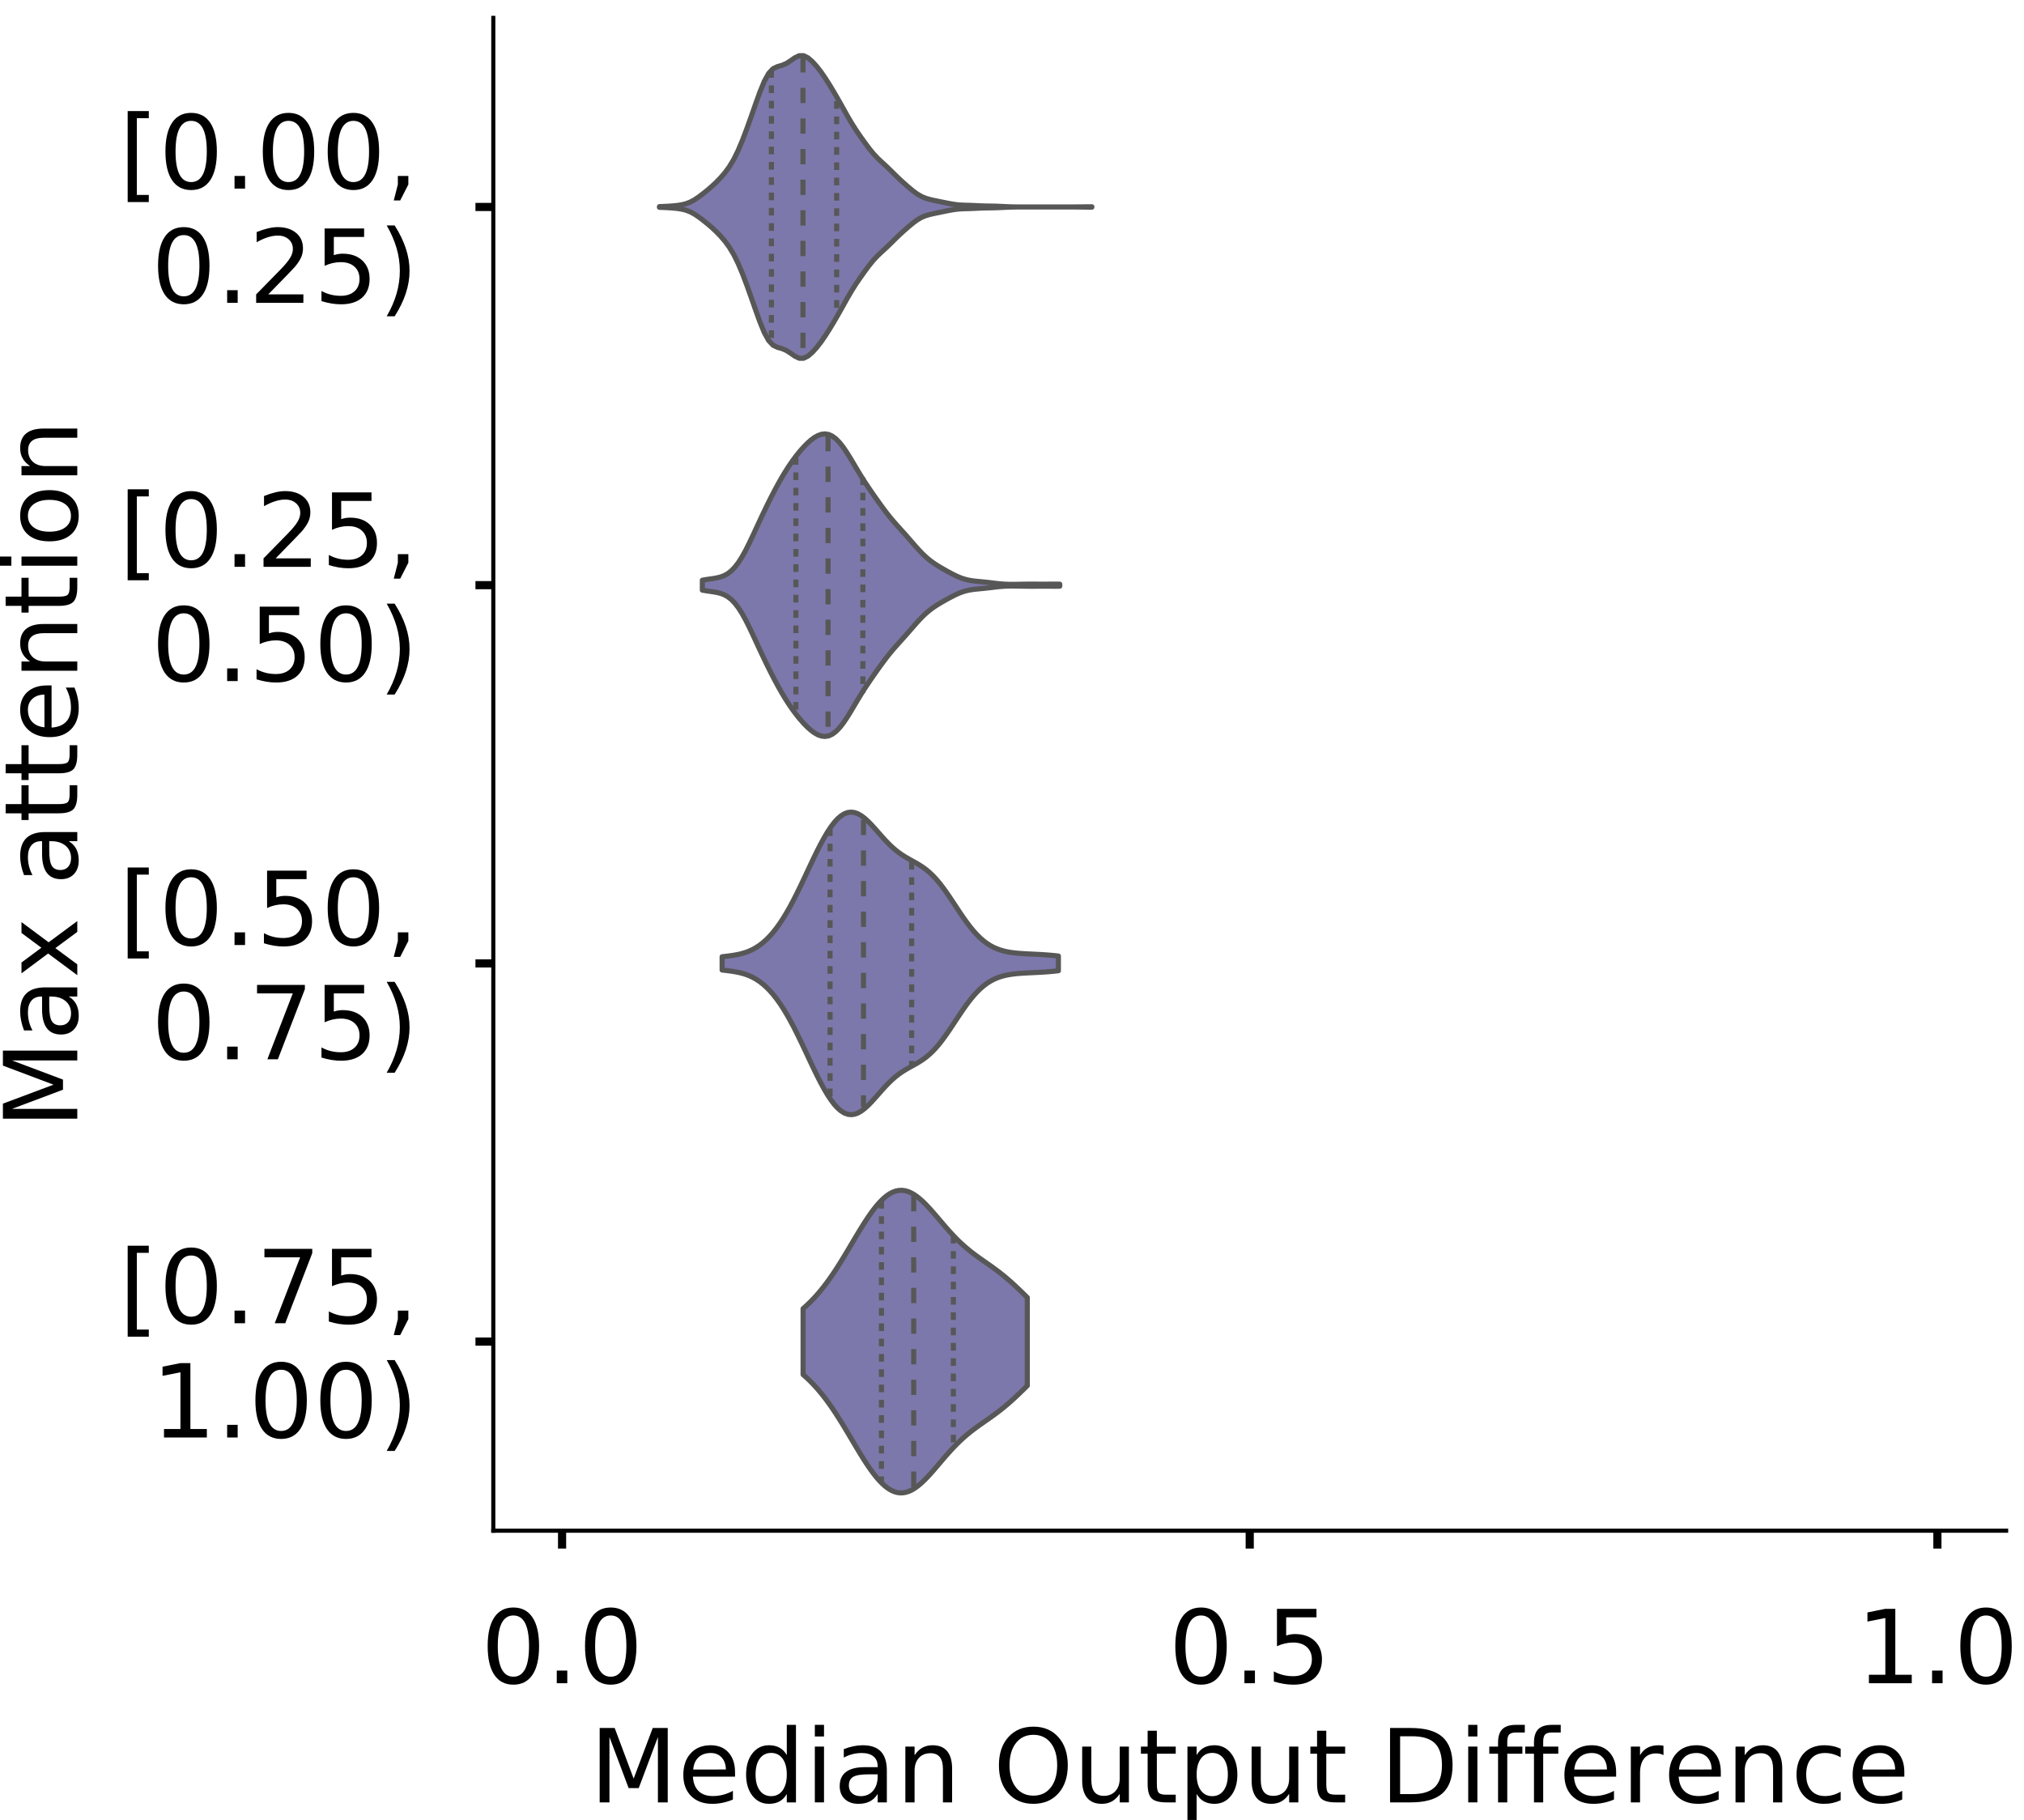 <?xml version="1.0" encoding="utf-8" standalone="no"?>
<!DOCTYPE svg PUBLIC "-//W3C//DTD SVG 1.1//EN"
  "http://www.w3.org/Graphics/SVG/1.1/DTD/svg11.dtd">
<!-- Created with matplotlib (https://matplotlib.org/) -->
<svg height="356.753pt" version="1.1" viewBox="0 0 396.753 356.753" width="396.753pt" xmlns="http://www.w3.org/2000/svg" xmlns:xlink="http://www.w3.org/1999/xlink">
 <defs>
  <style type="text/css">
*{stroke-linecap:butt;stroke-linejoin:round;}
  </style>
 </defs>
 <g id="figure_1">
  <g id="patch_1">
   <path d="M 0 356.753 
L 396.753 356.753 
L 396.753 0 
L 0 0 
z
" style="fill:#ffffff;"/>
  </g>
  <g id="axes_1">
   <g id="patch_2">
    <path d="M 96.7 300.053 
L 393.253 300.053 
L 393.253 3.5 
L 96.7 3.5 
z
" style="fill:#ffffff;"/>
   </g>
   <g id="PolyCollection_1">
    <defs>
     <path d="M 129.267 -316.111 
L 129.267 -316.257 
L 130.123 -316.289 
L 130.98 -316.331 
L 131.836 -316.389 
L 132.692 -316.473 
L 133.548 -316.6 
L 134.405 -316.803 
L 135.261 -317.122 
L 136.117 -317.578 
L 136.973 -318.153 
L 137.829 -318.8 
L 138.686 -319.489 
L 139.542 -320.222 
L 140.398 -321.022 
L 141.254 -321.907 
L 142.111 -322.902 
L 142.967 -324.069 
L 143.823 -325.49 
L 144.679 -327.22 
L 145.536 -329.249 
L 146.392 -331.505 
L 147.248 -333.896 
L 148.104 -336.338 
L 148.96 -338.711 
L 149.817 -340.805 
L 150.673 -342.364 
L 151.529 -343.275 
L 152.385 -343.692 
L 153.242 -343.937 
L 154.098 -344.288 
L 154.954 -344.831 
L 155.81 -345.433 
L 156.666 -345.838 
L 157.523 -345.839 
L 158.379 -345.417 
L 159.235 -344.681 
L 160.091 -343.739 
L 160.948 -342.634 
L 161.804 -341.388 
L 162.66 -340.036 
L 163.516 -338.613 
L 164.372 -337.133 
L 165.229 -335.606 
L 166.085 -334.074 
L 166.941 -332.608 
L 167.797 -331.258 
L 168.654 -330.006 
L 169.51 -328.807 
L 170.366 -327.656 
L 171.222 -326.603 
L 172.079 -325.695 
L 172.935 -324.895 
L 173.791 -324.11 
L 174.647 -323.282 
L 175.503 -322.432 
L 176.36 -321.609 
L 177.216 -320.827 
L 178.072 -320.075 
L 178.928 -319.361 
L 179.785 -318.73 
L 180.641 -318.231 
L 181.497 -317.878 
L 182.353 -317.635 
L 183.209 -317.445 
L 184.066 -317.269 
L 184.922 -317.093 
L 185.778 -316.919 
L 186.634 -316.76 
L 187.491 -316.634 
L 188.347 -316.559 
L 189.203 -316.524 
L 190.059 -316.503 
L 190.915 -316.47 
L 191.772 -316.427 
L 192.628 -316.39 
L 193.484 -316.37 
L 194.34 -316.36 
L 195.197 -316.342 
L 196.053 -316.307 
L 196.909 -316.264 
L 197.765 -316.226 
L 198.622 -316.202 
L 199.478 -316.19 
L 200.334 -316.186 
L 201.19 -316.185 
L 202.046 -316.184 
L 202.903 -316.184 
L 203.759 -316.184 
L 204.615 -316.184 
L 205.471 -316.184 
L 206.328 -316.184 
L 207.184 -316.184 
L 208.04 -316.184 
L 208.896 -316.185 
L 209.752 -316.186 
L 210.609 -316.19 
L 211.465 -316.197 
L 212.321 -316.207 
L 213.177 -316.217 
L 214.034 -316.221 
L 214.034 -316.148 
L 214.034 -316.148 
L 213.177 -316.151 
L 212.321 -316.161 
L 211.465 -316.171 
L 210.609 -316.178 
L 209.752 -316.182 
L 208.896 -316.184 
L 208.04 -316.184 
L 207.184 -316.184 
L 206.328 -316.184 
L 205.471 -316.184 
L 204.615 -316.184 
L 203.759 -316.184 
L 202.903 -316.184 
L 202.046 -316.184 
L 201.19 -316.184 
L 200.334 -316.183 
L 199.478 -316.178 
L 198.622 -316.167 
L 197.765 -316.142 
L 196.909 -316.105 
L 196.053 -316.061 
L 195.197 -316.027 
L 194.34 -316.009 
L 193.484 -315.998 
L 192.628 -315.979 
L 191.772 -315.942 
L 190.915 -315.898 
L 190.059 -315.865 
L 189.203 -315.844 
L 188.347 -315.81 
L 187.491 -315.734 
L 186.634 -315.609 
L 185.778 -315.449 
L 184.922 -315.275 
L 184.066 -315.099 
L 183.209 -314.923 
L 182.353 -314.734 
L 181.497 -314.491 
L 180.641 -314.138 
L 179.785 -313.639 
L 178.928 -313.007 
L 178.072 -312.294 
L 177.216 -311.541 
L 176.36 -310.759 
L 175.503 -309.936 
L 174.647 -309.087 
L 173.791 -308.259 
L 172.935 -307.473 
L 172.079 -306.673 
L 171.222 -305.765 
L 170.366 -304.713 
L 169.51 -303.561 
L 168.654 -302.362 
L 167.797 -301.111 
L 166.941 -299.76 
L 166.085 -298.295 
L 165.229 -296.762 
L 164.372 -295.235 
L 163.516 -293.755 
L 162.66 -292.332 
L 161.804 -290.981 
L 160.948 -289.735 
L 160.091 -288.629 
L 159.235 -287.687 
L 158.379 -286.952 
L 157.523 -286.529 
L 156.666 -286.53 
L 155.81 -286.935 
L 154.954 -287.537 
L 154.098 -288.08 
L 153.242 -288.431 
L 152.385 -288.677 
L 151.529 -289.093 
L 150.673 -290.004 
L 149.817 -291.563 
L 148.96 -293.657 
L 148.104 -296.03 
L 147.248 -298.472 
L 146.392 -300.863 
L 145.536 -303.119 
L 144.679 -305.148 
L 143.823 -306.879 
L 142.967 -308.299 
L 142.111 -309.466 
L 141.254 -310.462 
L 140.398 -311.347 
L 139.542 -312.147 
L 138.686 -312.879 
L 137.829 -313.568 
L 136.973 -314.216 
L 136.117 -314.79 
L 135.261 -315.246 
L 134.405 -315.565 
L 133.548 -315.769 
L 132.692 -315.896 
L 131.836 -315.979 
L 130.98 -316.037 
L 130.123 -316.08 
L 129.267 -316.111 
z
" id="md2bf3671e1" style="stroke:#575757;"/>
    </defs>
    <g clip-path="url(#p609fe5b613)">
     <use style="fill:#7c78ab;stroke:#575757;" x="0" xlink:href="#md2bf3671e1" y="356.753"/>
    </g>
   </g>
   <g id="PolyCollection_2">
    <defs>
     <path d="M 137.677 -241.07 
L 137.677 -243.022 
L 138.385 -243.142 
L 139.093 -243.248 
L 139.8 -243.35 
L 140.508 -243.473 
L 141.216 -243.646 
L 141.924 -243.907 
L 142.631 -244.292 
L 143.339 -244.836 
L 144.047 -245.563 
L 144.754 -246.485 
L 145.462 -247.598 
L 146.17 -248.877 
L 146.878 -250.286 
L 147.585 -251.777 
L 148.293 -253.305 
L 149.001 -254.833 
L 149.709 -256.334 
L 150.416 -257.797 
L 151.124 -259.215 
L 151.832 -260.583 
L 152.539 -261.895 
L 153.247 -263.144 
L 153.955 -264.322 
L 154.663 -265.423 
L 155.37 -266.448 
L 156.078 -267.399 
L 156.786 -268.276 
L 157.494 -269.08 
L 158.201 -269.806 
L 158.909 -270.443 
L 159.617 -270.974 
L 160.325 -271.376 
L 161.032 -271.627 
L 161.74 -271.701 
L 162.448 -271.582 
L 163.155 -271.258 
L 163.863 -270.729 
L 164.571 -270.004 
L 165.279 -269.105 
L 165.986 -268.064 
L 166.694 -266.925 
L 167.402 -265.736 
L 168.11 -264.543 
L 168.817 -263.382 
L 169.525 -262.268 
L 170.233 -261.201 
L 170.94 -260.168 
L 171.648 -259.156 
L 172.356 -258.159 
L 173.064 -257.184 
L 173.771 -256.244 
L 174.479 -255.352 
L 175.187 -254.51 
L 175.895 -253.708 
L 176.602 -252.924 
L 177.31 -252.138 
L 178.018 -251.337 
L 178.726 -250.522 
L 179.433 -249.709 
L 180.141 -248.922 
L 180.849 -248.186 
L 181.556 -247.519 
L 182.264 -246.927 
L 182.972 -246.405 
L 183.68 -245.938 
L 184.387 -245.508 
L 185.095 -245.1 
L 185.803 -244.705 
L 186.511 -244.325 
L 187.218 -243.966 
L 187.926 -243.645 
L 188.634 -243.372 
L 189.341 -243.158 
L 190.049 -243 
L 190.757 -242.888 
L 191.465 -242.808 
L 192.172 -242.741 
L 192.88 -242.672 
L 193.588 -242.596 
L 194.296 -242.512 
L 195.003 -242.426 
L 195.711 -242.346 
L 196.419 -242.281 
L 197.127 -242.237 
L 197.834 -242.213 
L 198.542 -242.208 
L 199.25 -242.215 
L 199.957 -242.229 
L 200.665 -242.242 
L 201.373 -242.251 
L 202.081 -242.254 
L 202.788 -242.252 
L 203.496 -242.247 
L 204.204 -242.244 
L 204.912 -242.244 
L 205.619 -242.248 
L 206.327 -242.251 
L 207.035 -242.252 
L 207.742 -242.247 
L 207.742 -241.844 
L 207.742 -241.844 
L 207.035 -241.839 
L 206.327 -241.84 
L 205.619 -241.844 
L 204.912 -241.847 
L 204.204 -241.847 
L 203.496 -241.844 
L 202.788 -241.84 
L 202.081 -241.838 
L 201.373 -241.84 
L 200.665 -241.849 
L 199.957 -241.863 
L 199.25 -241.876 
L 198.542 -241.884 
L 197.834 -241.879 
L 197.127 -241.855 
L 196.419 -241.81 
L 195.711 -241.746 
L 195.003 -241.666 
L 194.296 -241.58 
L 193.588 -241.495 
L 192.88 -241.419 
L 192.172 -241.351 
L 191.465 -241.284 
L 190.757 -241.203 
L 190.049 -241.092 
L 189.341 -240.934 
L 188.634 -240.719 
L 187.926 -240.447 
L 187.218 -240.125 
L 186.511 -239.767 
L 185.803 -239.386 
L 185.095 -238.992 
L 184.387 -238.584 
L 183.68 -238.154 
L 182.972 -237.687 
L 182.264 -237.164 
L 181.556 -236.572 
L 180.849 -235.905 
L 180.141 -235.169 
L 179.433 -234.382 
L 178.726 -233.569 
L 178.018 -232.755 
L 177.31 -231.954 
L 176.602 -231.168 
L 175.895 -230.384 
L 175.187 -229.581 
L 174.479 -228.739 
L 173.771 -227.847 
L 173.064 -226.908 
L 172.356 -225.933 
L 171.648 -224.936 
L 170.94 -223.924 
L 170.233 -222.891 
L 169.525 -221.824 
L 168.817 -220.71 
L 168.11 -219.548 
L 167.402 -218.356 
L 166.694 -217.167 
L 165.986 -216.028 
L 165.279 -214.987 
L 164.571 -214.088 
L 163.863 -213.363 
L 163.155 -212.834 
L 162.448 -212.51 
L 161.74 -212.391 
L 161.032 -212.465 
L 160.325 -212.715 
L 159.617 -213.118 
L 158.909 -213.649 
L 158.201 -214.285 
L 157.494 -215.011 
L 156.786 -215.815 
L 156.078 -216.693 
L 155.37 -217.643 
L 154.663 -218.669 
L 153.955 -219.77 
L 153.247 -220.947 
L 152.539 -222.196 
L 151.832 -223.509 
L 151.124 -224.877 
L 150.416 -226.295 
L 149.709 -227.757 
L 149.001 -229.259 
L 148.293 -230.786 
L 147.585 -232.314 
L 146.878 -233.806 
L 146.17 -235.214 
L 145.462 -236.494 
L 144.754 -237.606 
L 144.047 -238.528 
L 143.339 -239.256 
L 142.631 -239.799 
L 141.924 -240.185 
L 141.216 -240.446 
L 140.508 -240.619 
L 139.8 -240.741 
L 139.093 -240.844 
L 138.385 -240.949 
L 137.677 -241.07 
z
" id="ma9a1169c62" style="stroke:#575757;"/>
    </defs>
    <g clip-path="url(#p609fe5b613)">
     <use style="fill:#7c78ab;stroke:#575757;" x="0" xlink:href="#ma9a1169c62" y="356.753"/>
    </g>
   </g>
   <g id="PolyCollection_3">
    <defs>
     <path d="M 141.554 -166.604 
L 141.554 -169.211 
L 142.22 -169.288 
L 142.886 -169.37 
L 143.552 -169.462 
L 144.218 -169.572 
L 144.883 -169.705 
L 145.549 -169.871 
L 146.215 -170.078 
L 146.881 -170.332 
L 147.547 -170.641 
L 148.213 -171.013 
L 148.878 -171.452 
L 149.544 -171.965 
L 150.21 -172.556 
L 150.876 -173.228 
L 151.542 -173.984 
L 152.208 -174.826 
L 152.873 -175.754 
L 153.539 -176.769 
L 154.205 -177.866 
L 154.871 -179.042 
L 155.537 -180.291 
L 156.202 -181.602 
L 156.868 -182.964 
L 157.534 -184.362 
L 158.2 -185.781 
L 158.866 -187.202 
L 159.532 -188.605 
L 160.197 -189.969 
L 160.863 -191.275 
L 161.529 -192.502 
L 162.195 -193.631 
L 162.861 -194.643 
L 163.527 -195.523 
L 164.192 -196.257 
L 164.858 -196.833 
L 165.524 -197.245 
L 166.19 -197.488 
L 166.856 -197.563 
L 167.522 -197.473 
L 168.187 -197.23 
L 168.853 -196.845 
L 169.519 -196.339 
L 170.185 -195.732 
L 170.851 -195.05 
L 171.517 -194.318 
L 172.182 -193.562 
L 172.848 -192.806 
L 173.514 -192.072 
L 174.18 -191.378 
L 174.846 -190.737 
L 175.512 -190.154 
L 176.177 -189.632 
L 176.843 -189.167 
L 177.509 -188.748 
L 178.175 -188.363 
L 178.841 -187.995 
L 179.507 -187.625 
L 180.172 -187.234 
L 180.838 -186.804 
L 181.504 -186.318 
L 182.17 -185.765 
L 182.836 -185.136 
L 183.502 -184.426 
L 184.167 -183.638 
L 184.833 -182.777 
L 185.499 -181.855 
L 186.165 -180.886 
L 186.831 -179.887 
L 187.497 -178.876 
L 188.162 -177.873 
L 188.828 -176.896 
L 189.494 -175.962 
L 190.16 -175.084 
L 190.826 -174.273 
L 191.492 -173.538 
L 192.157 -172.881 
L 192.823 -172.305 
L 193.489 -171.808 
L 194.155 -171.386 
L 194.821 -171.033 
L 195.487 -170.743 
L 196.152 -170.508 
L 196.818 -170.321 
L 197.484 -170.173 
L 198.15 -170.058 
L 198.816 -169.97 
L 199.481 -169.901 
L 200.147 -169.848 
L 200.813 -169.806 
L 201.479 -169.77 
L 202.145 -169.737 
L 202.811 -169.706 
L 203.476 -169.673 
L 204.142 -169.637 
L 204.808 -169.595 
L 205.474 -169.546 
L 206.14 -169.49 
L 206.806 -169.424 
L 207.471 -169.35 
L 207.471 -166.465 
L 207.471 -166.465 
L 206.806 -166.391 
L 206.14 -166.325 
L 205.474 -166.269 
L 204.808 -166.22 
L 204.142 -166.178 
L 203.476 -166.142 
L 202.811 -166.109 
L 202.145 -166.078 
L 201.479 -166.045 
L 200.813 -166.009 
L 200.147 -165.967 
L 199.481 -165.914 
L 198.816 -165.845 
L 198.15 -165.757 
L 197.484 -165.642 
L 196.818 -165.494 
L 196.152 -165.307 
L 195.487 -165.072 
L 194.821 -164.782 
L 194.155 -164.429 
L 193.489 -164.007 
L 192.823 -163.51 
L 192.157 -162.934 
L 191.492 -162.277 
L 190.826 -161.542 
L 190.16 -160.731 
L 189.494 -159.853 
L 188.828 -158.919 
L 188.162 -157.942 
L 187.497 -156.939 
L 186.831 -155.928 
L 186.165 -154.929 
L 185.499 -153.96 
L 184.833 -153.038 
L 184.167 -152.177 
L 183.502 -151.389 
L 182.836 -150.679 
L 182.17 -150.05 
L 181.504 -149.497 
L 180.838 -149.011 
L 180.172 -148.581 
L 179.507 -148.19 
L 178.841 -147.82 
L 178.175 -147.452 
L 177.509 -147.067 
L 176.843 -146.648 
L 176.177 -146.183 
L 175.512 -145.661 
L 174.846 -145.078 
L 174.18 -144.437 
L 173.514 -143.743 
L 172.848 -143.009 
L 172.182 -142.253 
L 171.517 -141.497 
L 170.851 -140.765 
L 170.185 -140.083 
L 169.519 -139.476 
L 168.853 -138.97 
L 168.187 -138.585 
L 167.522 -138.342 
L 166.856 -138.252 
L 166.19 -138.327 
L 165.524 -138.57 
L 164.858 -138.982 
L 164.192 -139.558 
L 163.527 -140.292 
L 162.861 -141.172 
L 162.195 -142.184 
L 161.529 -143.313 
L 160.863 -144.54 
L 160.197 -145.846 
L 159.532 -147.21 
L 158.866 -148.613 
L 158.2 -150.034 
L 157.534 -151.453 
L 156.868 -152.851 
L 156.202 -154.213 
L 155.537 -155.524 
L 154.871 -156.773 
L 154.205 -157.949 
L 153.539 -159.046 
L 152.873 -160.061 
L 152.208 -160.989 
L 151.542 -161.831 
L 150.876 -162.587 
L 150.21 -163.259 
L 149.544 -163.85 
L 148.878 -164.363 
L 148.213 -164.802 
L 147.547 -165.174 
L 146.881 -165.483 
L 146.215 -165.737 
L 145.549 -165.944 
L 144.883 -166.11 
L 144.218 -166.243 
L 143.552 -166.353 
L 142.886 -166.445 
L 142.22 -166.527 
L 141.554 -166.604 
z
" id="m383d29f9a0" style="stroke:#575757;"/>
    </defs>
    <g clip-path="url(#p609fe5b613)">
     <use style="fill:#7c78ab;stroke:#575757;" x="0" xlink:href="#m383d29f9a0" y="356.753"/>
    </g>
   </g>
   <g id="PolyCollection_4">
    <defs>
     <path d="M 157.425 -87.308 
L 157.425 -100.23 
L 157.869 -100.623 
L 158.313 -101.032 
L 158.757 -101.461 
L 159.201 -101.908 
L 159.645 -102.376 
L 160.089 -102.865 
L 160.532 -103.375 
L 160.976 -103.907 
L 161.42 -104.462 
L 161.864 -105.039 
L 162.308 -105.638 
L 162.752 -106.259 
L 163.196 -106.901 
L 163.64 -107.563 
L 164.084 -108.243 
L 164.528 -108.941 
L 164.972 -109.653 
L 165.416 -110.379 
L 165.86 -111.114 
L 166.304 -111.857 
L 166.748 -112.605 
L 167.192 -113.354 
L 167.636 -114.102 
L 168.08 -114.844 
L 168.524 -115.577 
L 168.968 -116.297 
L 169.411 -117.001 
L 169.855 -117.685 
L 170.299 -118.346 
L 170.743 -118.979 
L 171.187 -119.582 
L 171.631 -120.15 
L 172.075 -120.681 
L 172.519 -121.172 
L 172.963 -121.621 
L 173.407 -122.023 
L 173.851 -122.378 
L 174.295 -122.684 
L 174.739 -122.938 
L 175.183 -123.14 
L 175.627 -123.288 
L 176.071 -123.383 
L 176.515 -123.424 
L 176.959 -123.413 
L 177.403 -123.348 
L 177.846 -123.232 
L 178.29 -123.067 
L 178.734 -122.854 
L 179.178 -122.597 
L 179.622 -122.296 
L 180.066 -121.957 
L 180.51 -121.582 
L 180.954 -121.174 
L 181.398 -120.738 
L 181.842 -120.278 
L 182.286 -119.798 
L 182.73 -119.301 
L 183.174 -118.793 
L 183.618 -118.276 
L 184.062 -117.755 
L 184.506 -117.233 
L 184.95 -116.714 
L 185.394 -116.201 
L 185.838 -115.696 
L 186.281 -115.202 
L 186.725 -114.721 
L 187.169 -114.255 
L 187.613 -113.804 
L 188.057 -113.369 
L 188.501 -112.951 
L 188.945 -112.549 
L 189.389 -112.163 
L 189.833 -111.792 
L 190.277 -111.435 
L 190.721 -111.09 
L 191.165 -110.756 
L 191.609 -110.431 
L 192.053 -110.112 
L 192.497 -109.799 
L 192.941 -109.488 
L 193.385 -109.178 
L 193.829 -108.867 
L 194.273 -108.552 
L 194.717 -108.233 
L 195.16 -107.907 
L 195.604 -107.574 
L 196.048 -107.232 
L 196.492 -106.881 
L 196.936 -106.519 
L 197.38 -106.147 
L 197.824 -105.765 
L 198.268 -105.372 
L 198.712 -104.97 
L 199.156 -104.558 
L 199.6 -104.139 
L 200.044 -103.713 
L 200.488 -103.281 
L 200.932 -102.846 
L 201.376 -102.408 
L 201.376 -85.131 
L 201.376 -85.131 
L 200.932 -84.693 
L 200.488 -84.257 
L 200.044 -83.825 
L 199.6 -83.399 
L 199.156 -82.98 
L 198.712 -82.569 
L 198.268 -82.166 
L 197.824 -81.774 
L 197.38 -81.391 
L 196.936 -81.019 
L 196.492 -80.658 
L 196.048 -80.306 
L 195.604 -79.964 
L 195.16 -79.631 
L 194.717 -79.305 
L 194.273 -78.986 
L 193.829 -78.672 
L 193.385 -78.36 
L 192.941 -78.05 
L 192.497 -77.74 
L 192.053 -77.426 
L 191.609 -77.108 
L 191.165 -76.782 
L 190.721 -76.448 
L 190.277 -76.104 
L 189.833 -75.746 
L 189.389 -75.375 
L 188.945 -74.989 
L 188.501 -74.587 
L 188.057 -74.169 
L 187.613 -73.734 
L 187.169 -73.283 
L 186.725 -72.817 
L 186.281 -72.336 
L 185.838 -71.842 
L 185.394 -71.338 
L 184.95 -70.824 
L 184.506 -70.305 
L 184.062 -69.784 
L 183.618 -69.262 
L 183.174 -68.746 
L 182.73 -68.237 
L 182.286 -67.74 
L 181.842 -67.26 
L 181.398 -66.8 
L 180.954 -66.364 
L 180.51 -65.957 
L 180.066 -65.581 
L 179.622 -65.242 
L 179.178 -64.942 
L 178.734 -64.684 
L 178.29 -64.471 
L 177.846 -64.306 
L 177.403 -64.19 
L 176.959 -64.126 
L 176.515 -64.114 
L 176.071 -64.155 
L 175.627 -64.25 
L 175.183 -64.399 
L 174.739 -64.601 
L 174.295 -64.855 
L 173.851 -65.16 
L 173.407 -65.515 
L 172.963 -65.918 
L 172.519 -66.366 
L 172.075 -66.857 
L 171.631 -67.388 
L 171.187 -67.957 
L 170.743 -68.559 
L 170.299 -69.193 
L 169.855 -69.853 
L 169.411 -70.537 
L 168.968 -71.241 
L 168.524 -71.962 
L 168.08 -72.695 
L 167.636 -73.437 
L 167.192 -74.184 
L 166.748 -74.933 
L 166.304 -75.681 
L 165.86 -76.424 
L 165.416 -77.16 
L 164.972 -77.885 
L 164.528 -78.597 
L 164.084 -79.295 
L 163.64 -79.975 
L 163.196 -80.637 
L 162.752 -81.279 
L 162.308 -81.9 
L 161.864 -82.499 
L 161.42 -83.076 
L 160.976 -83.631 
L 160.532 -84.163 
L 160.089 -84.674 
L 159.645 -85.162 
L 159.201 -85.63 
L 158.757 -86.078 
L 158.313 -86.506 
L 157.869 -86.916 
L 157.425 -87.308 
z
" id="m947b4d8e1b" style="stroke:#575757;"/>
    </defs>
    <g clip-path="url(#p609fe5b613)">
     <use style="fill:#7c78ab;stroke:#575757;" x="0" xlink:href="#m947b4d8e1b" y="356.753"/>
    </g>
   </g>
   <g id="patch_3">
    <path clip-path="url(#p609fe5b613)" d="M 110.18 40.569 
L 110.18 40.569 
L 110.18 40.569 
L 110.18 40.569 
z
" style="fill:#7c78ab;stroke:#575757;stroke-linejoin:miter;stroke-width:0.5;"/>
   </g>
   <g id="matplotlib.axis_1">
    <g id="xtick_1">
     <g id="line2d_1">
      <defs>
       <path d="M 0 0 
L 0 3.5 
" id="m4afb1c2bb1" style="stroke:#000000;stroke-width:1.6;"/>
      </defs>
      <g>
       <use style="stroke:#000000;stroke-width:1.6;" x="110.18" xlink:href="#m4afb1c2bb1" y="300.053"/>
      </g>
     </g>
     <g id="text_1">
      <!-- 0.0 -->
      <defs>
       <path d="M 31.781 66.406 
Q 24.172 66.406 20.328 58.906 
Q 16.5 51.422 16.5 36.375 
Q 16.5 21.391 20.328 13.891 
Q 24.172 6.391 31.781 6.391 
Q 39.453 6.391 43.281 13.891 
Q 47.125 21.391 47.125 36.375 
Q 47.125 51.422 43.281 58.906 
Q 39.453 66.406 31.781 66.406 
z
M 31.781 74.219 
Q 44.047 74.219 50.516 64.516 
Q 56.984 54.828 56.984 36.375 
Q 56.984 17.969 50.516 8.266 
Q 44.047 -1.422 31.781 -1.422 
Q 19.531 -1.422 13.062 8.266 
Q 6.594 17.969 6.594 36.375 
Q 6.594 54.828 13.062 64.516 
Q 19.531 74.219 31.781 74.219 
z
" id="DejaVuSans-48"/>
       <path d="M 10.688 12.406 
L 21 12.406 
L 21 0 
L 10.688 0 
z
" id="DejaVuSans-46"/>
      </defs>
      <g transform="translate(94.277 329.95)scale(0.2 -0.2)">
       <use xlink:href="#DejaVuSans-48"/>
       <use x="63.623" xlink:href="#DejaVuSans-46"/>
       <use x="95.41" xlink:href="#DejaVuSans-48"/>
      </g>
     </g>
    </g>
    <g id="xtick_2">
     <g id="line2d_2">
      <g>
       <use style="stroke:#000000;stroke-width:1.6;" x="244.977" xlink:href="#m4afb1c2bb1" y="300.053"/>
      </g>
     </g>
     <g id="text_2">
      <!-- 0.5 -->
      <defs>
       <path d="M 10.797 72.906 
L 49.516 72.906 
L 49.516 64.594 
L 19.828 64.594 
L 19.828 46.734 
Q 21.969 47.469 24.109 47.828 
Q 26.266 48.188 28.422 48.188 
Q 40.625 48.188 47.75 41.5 
Q 54.891 34.812 54.891 23.391 
Q 54.891 11.625 47.562 5.094 
Q 40.234 -1.422 26.906 -1.422 
Q 22.312 -1.422 17.547 -0.641 
Q 12.797 0.141 7.719 1.703 
L 7.719 11.625 
Q 12.109 9.234 16.797 8.062 
Q 21.484 6.891 26.703 6.891 
Q 35.156 6.891 40.078 11.328 
Q 45.016 15.766 45.016 23.391 
Q 45.016 31 40.078 35.438 
Q 35.156 39.891 26.703 39.891 
Q 22.75 39.891 18.812 39.016 
Q 14.891 38.141 10.797 36.281 
z
" id="DejaVuSans-53"/>
      </defs>
      <g transform="translate(229.074 329.95)scale(0.2 -0.2)">
       <use xlink:href="#DejaVuSans-48"/>
       <use x="63.623" xlink:href="#DejaVuSans-46"/>
       <use x="95.41" xlink:href="#DejaVuSans-53"/>
      </g>
     </g>
    </g>
    <g id="xtick_3">
     <g id="line2d_3">
      <g>
       <use style="stroke:#000000;stroke-width:1.6;" x="379.774" xlink:href="#m4afb1c2bb1" y="300.053"/>
      </g>
     </g>
     <g id="text_3">
      <!-- 1.0 -->
      <defs>
       <path d="M 12.406 8.297 
L 28.516 8.297 
L 28.516 63.922 
L 10.984 60.406 
L 10.984 69.391 
L 28.422 72.906 
L 38.281 72.906 
L 38.281 8.297 
L 54.391 8.297 
L 54.391 0 
L 12.406 0 
z
" id="DejaVuSans-49"/>
      </defs>
      <g transform="translate(363.871 329.95)scale(0.2 -0.2)">
       <use xlink:href="#DejaVuSans-49"/>
       <use x="63.623" xlink:href="#DejaVuSans-46"/>
       <use x="95.41" xlink:href="#DejaVuSans-48"/>
      </g>
     </g>
    </g>
    <g id="text_4">
     <!-- Median Output Difference -->
     <defs>
      <path d="M 9.812 72.906 
L 24.516 72.906 
L 43.109 23.297 
L 61.812 72.906 
L 76.516 72.906 
L 76.516 0 
L 66.891 0 
L 66.891 64.016 
L 48.094 14.016 
L 38.188 14.016 
L 19.391 64.016 
L 19.391 0 
L 9.812 0 
z
" id="DejaVuSans-77"/>
      <path d="M 56.203 29.594 
L 56.203 25.203 
L 14.891 25.203 
Q 15.484 15.922 20.484 11.062 
Q 25.484 6.203 34.422 6.203 
Q 39.594 6.203 44.453 7.469 
Q 49.312 8.734 54.109 11.281 
L 54.109 2.781 
Q 49.266 0.734 44.188 -0.344 
Q 39.109 -1.422 33.891 -1.422 
Q 20.797 -1.422 13.156 6.188 
Q 5.516 13.812 5.516 26.812 
Q 5.516 40.234 12.766 48.109 
Q 20.016 56 32.328 56 
Q 43.359 56 49.781 48.891 
Q 56.203 41.797 56.203 29.594 
z
M 47.219 32.234 
Q 47.125 39.594 43.094 43.984 
Q 39.062 48.391 32.422 48.391 
Q 24.906 48.391 20.391 44.141 
Q 15.875 39.891 15.188 32.172 
z
" id="DejaVuSans-101"/>
      <path d="M 45.406 46.391 
L 45.406 75.984 
L 54.391 75.984 
L 54.391 0 
L 45.406 0 
L 45.406 8.203 
Q 42.578 3.328 38.25 0.953 
Q 33.938 -1.422 27.875 -1.422 
Q 17.969 -1.422 11.734 6.484 
Q 5.516 14.406 5.516 27.297 
Q 5.516 40.188 11.734 48.094 
Q 17.969 56 27.875 56 
Q 33.938 56 38.25 53.625 
Q 42.578 51.266 45.406 46.391 
z
M 14.797 27.297 
Q 14.797 17.391 18.875 11.75 
Q 22.953 6.109 30.078 6.109 
Q 37.203 6.109 41.297 11.75 
Q 45.406 17.391 45.406 27.297 
Q 45.406 37.203 41.297 42.844 
Q 37.203 48.484 30.078 48.484 
Q 22.953 48.484 18.875 42.844 
Q 14.797 37.203 14.797 27.297 
z
" id="DejaVuSans-100"/>
      <path d="M 9.422 54.688 
L 18.406 54.688 
L 18.406 0 
L 9.422 0 
z
M 9.422 75.984 
L 18.406 75.984 
L 18.406 64.594 
L 9.422 64.594 
z
" id="DejaVuSans-105"/>
      <path d="M 34.281 27.484 
Q 23.391 27.484 19.188 25 
Q 14.984 22.516 14.984 16.5 
Q 14.984 11.719 18.141 8.906 
Q 21.297 6.109 26.703 6.109 
Q 34.188 6.109 38.703 11.406 
Q 43.219 16.703 43.219 25.484 
L 43.219 27.484 
z
M 52.203 31.203 
L 52.203 0 
L 43.219 0 
L 43.219 8.297 
Q 40.141 3.328 35.547 0.953 
Q 30.953 -1.422 24.312 -1.422 
Q 15.922 -1.422 10.953 3.297 
Q 6 8.016 6 15.922 
Q 6 25.141 12.172 29.828 
Q 18.359 34.516 30.609 34.516 
L 43.219 34.516 
L 43.219 35.406 
Q 43.219 41.609 39.141 45 
Q 35.062 48.391 27.688 48.391 
Q 23 48.391 18.547 47.266 
Q 14.109 46.141 10.016 43.891 
L 10.016 52.203 
Q 14.938 54.109 19.578 55.047 
Q 24.219 56 28.609 56 
Q 40.484 56 46.344 49.844 
Q 52.203 43.703 52.203 31.203 
z
" id="DejaVuSans-97"/>
      <path d="M 54.891 33.016 
L 54.891 0 
L 45.906 0 
L 45.906 32.719 
Q 45.906 40.484 42.875 44.328 
Q 39.844 48.188 33.797 48.188 
Q 26.516 48.188 22.312 43.547 
Q 18.109 38.922 18.109 30.906 
L 18.109 0 
L 9.078 0 
L 9.078 54.688 
L 18.109 54.688 
L 18.109 46.188 
Q 21.344 51.125 25.703 53.562 
Q 30.078 56 35.797 56 
Q 45.219 56 50.047 50.172 
Q 54.891 44.344 54.891 33.016 
z
" id="DejaVuSans-110"/>
      <path id="DejaVuSans-32"/>
      <path d="M 39.406 66.219 
Q 28.656 66.219 22.328 58.203 
Q 16.016 50.203 16.016 36.375 
Q 16.016 22.609 22.328 14.594 
Q 28.656 6.594 39.406 6.594 
Q 50.141 6.594 56.422 14.594 
Q 62.703 22.609 62.703 36.375 
Q 62.703 50.203 56.422 58.203 
Q 50.141 66.219 39.406 66.219 
z
M 39.406 74.219 
Q 54.734 74.219 63.906 63.938 
Q 73.094 53.656 73.094 36.375 
Q 73.094 19.141 63.906 8.859 
Q 54.734 -1.422 39.406 -1.422 
Q 24.031 -1.422 14.812 8.828 
Q 5.609 19.094 5.609 36.375 
Q 5.609 53.656 14.812 63.938 
Q 24.031 74.219 39.406 74.219 
z
" id="DejaVuSans-79"/>
      <path d="M 8.5 21.578 
L 8.5 54.688 
L 17.484 54.688 
L 17.484 21.922 
Q 17.484 14.156 20.5 10.266 
Q 23.531 6.391 29.594 6.391 
Q 36.859 6.391 41.078 11.031 
Q 45.312 15.672 45.312 23.688 
L 45.312 54.688 
L 54.297 54.688 
L 54.297 0 
L 45.312 0 
L 45.312 8.406 
Q 42.047 3.422 37.719 1 
Q 33.406 -1.422 27.688 -1.422 
Q 18.266 -1.422 13.375 4.438 
Q 8.5 10.297 8.5 21.578 
z
M 31.109 56 
z
" id="DejaVuSans-117"/>
      <path d="M 18.312 70.219 
L 18.312 54.688 
L 36.812 54.688 
L 36.812 47.703 
L 18.312 47.703 
L 18.312 18.016 
Q 18.312 11.328 20.141 9.422 
Q 21.969 7.516 27.594 7.516 
L 36.812 7.516 
L 36.812 0 
L 27.594 0 
Q 17.188 0 13.234 3.875 
Q 9.281 7.766 9.281 18.016 
L 9.281 47.703 
L 2.688 47.703 
L 2.688 54.688 
L 9.281 54.688 
L 9.281 70.219 
z
" id="DejaVuSans-116"/>
      <path d="M 18.109 8.203 
L 18.109 -20.797 
L 9.078 -20.797 
L 9.078 54.688 
L 18.109 54.688 
L 18.109 46.391 
Q 20.953 51.266 25.266 53.625 
Q 29.594 56 35.594 56 
Q 45.562 56 51.781 48.094 
Q 58.016 40.188 58.016 27.297 
Q 58.016 14.406 51.781 6.484 
Q 45.562 -1.422 35.594 -1.422 
Q 29.594 -1.422 25.266 0.953 
Q 20.953 3.328 18.109 8.203 
z
M 48.688 27.297 
Q 48.688 37.203 44.609 42.844 
Q 40.531 48.484 33.406 48.484 
Q 26.266 48.484 22.188 42.844 
Q 18.109 37.203 18.109 27.297 
Q 18.109 17.391 22.188 11.75 
Q 26.266 6.109 33.406 6.109 
Q 40.531 6.109 44.609 11.75 
Q 48.688 17.391 48.688 27.297 
z
" id="DejaVuSans-112"/>
      <path d="M 19.672 64.797 
L 19.672 8.109 
L 31.594 8.109 
Q 46.688 8.109 53.688 14.938 
Q 60.688 21.781 60.688 36.531 
Q 60.688 51.172 53.688 57.984 
Q 46.688 64.797 31.594 64.797 
z
M 9.812 72.906 
L 30.078 72.906 
Q 51.266 72.906 61.172 64.094 
Q 71.094 55.281 71.094 36.531 
Q 71.094 17.672 61.125 8.828 
Q 51.172 0 30.078 0 
L 9.812 0 
z
" id="DejaVuSans-68"/>
      <path d="M 37.109 75.984 
L 37.109 68.5 
L 28.516 68.5 
Q 23.688 68.5 21.797 66.547 
Q 19.922 64.594 19.922 59.516 
L 19.922 54.688 
L 34.719 54.688 
L 34.719 47.703 
L 19.922 47.703 
L 19.922 0 
L 10.891 0 
L 10.891 47.703 
L 2.297 47.703 
L 2.297 54.688 
L 10.891 54.688 
L 10.891 58.5 
Q 10.891 67.625 15.141 71.797 
Q 19.391 75.984 28.609 75.984 
z
" id="DejaVuSans-102"/>
      <path d="M 41.109 46.297 
Q 39.594 47.172 37.812 47.578 
Q 36.031 48 33.891 48 
Q 26.266 48 22.188 43.047 
Q 18.109 38.094 18.109 28.812 
L 18.109 0 
L 9.078 0 
L 9.078 54.688 
L 18.109 54.688 
L 18.109 46.188 
Q 20.953 51.172 25.484 53.578 
Q 30.031 56 36.531 56 
Q 37.453 56 38.578 55.875 
Q 39.703 55.766 41.062 55.516 
z
" id="DejaVuSans-114"/>
      <path d="M 48.781 52.594 
L 48.781 44.188 
Q 44.969 46.297 41.141 47.344 
Q 37.312 48.391 33.406 48.391 
Q 24.656 48.391 19.812 42.844 
Q 14.984 37.312 14.984 27.297 
Q 14.984 17.281 19.812 11.734 
Q 24.656 6.203 33.406 6.203 
Q 37.312 6.203 41.141 7.25 
Q 44.969 8.297 48.781 10.406 
L 48.781 2.094 
Q 45.016 0.344 40.984 -0.531 
Q 36.969 -1.422 32.422 -1.422 
Q 20.062 -1.422 12.781 6.344 
Q 5.516 14.109 5.516 27.297 
Q 5.516 40.672 12.859 48.328 
Q 20.219 56 33.016 56 
Q 37.156 56 41.109 55.141 
Q 45.062 54.297 48.781 52.594 
z
" id="DejaVuSans-99"/>
     </defs>
     <g transform="translate(115.589 353.306)scale(0.2 -0.2)">
      <use xlink:href="#DejaVuSans-77"/>
      <use x="86.279" xlink:href="#DejaVuSans-101"/>
      <use x="147.803" xlink:href="#DejaVuSans-100"/>
      <use x="211.279" xlink:href="#DejaVuSans-105"/>
      <use x="239.062" xlink:href="#DejaVuSans-97"/>
      <use x="300.342" xlink:href="#DejaVuSans-110"/>
      <use x="363.721" xlink:href="#DejaVuSans-32"/>
      <use x="395.508" xlink:href="#DejaVuSans-79"/>
      <use x="474.219" xlink:href="#DejaVuSans-117"/>
      <use x="537.598" xlink:href="#DejaVuSans-116"/>
      <use x="576.807" xlink:href="#DejaVuSans-112"/>
      <use x="640.283" xlink:href="#DejaVuSans-117"/>
      <use x="703.662" xlink:href="#DejaVuSans-116"/>
      <use x="742.871" xlink:href="#DejaVuSans-32"/>
      <use x="774.658" xlink:href="#DejaVuSans-68"/>
      <use x="851.66" xlink:href="#DejaVuSans-105"/>
      <use x="879.443" xlink:href="#DejaVuSans-102"/>
      <use x="914.648" xlink:href="#DejaVuSans-102"/>
      <use x="949.854" xlink:href="#DejaVuSans-101"/>
      <use x="1011.377" xlink:href="#DejaVuSans-114"/>
      <use x="1052.459" xlink:href="#DejaVuSans-101"/>
      <use x="1113.982" xlink:href="#DejaVuSans-110"/>
      <use x="1177.361" xlink:href="#DejaVuSans-99"/>
      <use x="1232.342" xlink:href="#DejaVuSans-101"/>
     </g>
    </g>
   </g>
   <g id="matplotlib.axis_2">
    <g id="ytick_1">
     <g id="line2d_4">
      <defs>
       <path d="M 0 0 
L -3.5 0 
" id="m66ac77f492" style="stroke:#000000;stroke-width:1.6;"/>
      </defs>
      <g>
       <use style="stroke:#000000;stroke-width:1.6;" x="96.7" xlink:href="#m66ac77f492" y="40.569"/>
      </g>
     </g>
     <g id="text_5">
      <!-- [0.00, -->
      <defs>
       <path d="M 8.594 75.984 
L 29.297 75.984 
L 29.297 69 
L 17.578 69 
L 17.578 -6.203 
L 29.297 -6.203 
L 29.297 -13.188 
L 8.594 -13.188 
z
" id="DejaVuSans-91"/>
       <path d="M 11.719 12.406 
L 22.016 12.406 
L 22.016 4 
L 14.016 -11.625 
L 7.719 -11.625 
L 11.719 4 
z
" id="DejaVuSans-44"/>
      </defs>
      <g transform="translate(23.309 36.97)scale(0.2 -0.2)">
       <use xlink:href="#DejaVuSans-91"/>
       <use x="39.014" xlink:href="#DejaVuSans-48"/>
       <use x="102.637" xlink:href="#DejaVuSans-46"/>
       <use x="134.424" xlink:href="#DejaVuSans-48"/>
       <use x="198.047" xlink:href="#DejaVuSans-48"/>
       <use x="261.67" xlink:href="#DejaVuSans-44"/>
      </g>
      <!-- 0.25) -->
      <defs>
       <path d="M 19.188 8.297 
L 53.609 8.297 
L 53.609 0 
L 7.328 0 
L 7.328 8.297 
Q 12.938 14.109 22.625 23.891 
Q 32.328 33.688 34.812 36.531 
Q 39.547 41.844 41.422 45.531 
Q 43.312 49.219 43.312 52.781 
Q 43.312 58.594 39.234 62.25 
Q 35.156 65.922 28.609 65.922 
Q 23.969 65.922 18.812 64.312 
Q 13.672 62.703 7.812 59.422 
L 7.812 69.391 
Q 13.766 71.781 18.938 73 
Q 24.125 74.219 28.422 74.219 
Q 39.75 74.219 46.484 68.547 
Q 53.219 62.891 53.219 53.422 
Q 53.219 48.922 51.531 44.891 
Q 49.859 40.875 45.406 35.406 
Q 44.188 33.984 37.641 27.219 
Q 31.109 20.453 19.188 8.297 
z
" id="DejaVuSans-50"/>
       <path d="M 8.016 75.875 
L 15.828 75.875 
Q 23.141 64.359 26.781 53.312 
Q 30.422 42.281 30.422 31.391 
Q 30.422 20.453 26.781 9.375 
Q 23.141 -1.703 15.828 -13.188 
L 8.016 -13.188 
Q 14.5 -2 17.703 9.062 
Q 20.906 20.125 20.906 31.391 
Q 20.906 42.672 17.703 53.656 
Q 14.5 64.656 8.016 75.875 
z
" id="DejaVuSans-41"/>
      </defs>
      <g transform="translate(29.666 59.365)scale(0.2 -0.2)">
       <use xlink:href="#DejaVuSans-48"/>
       <use x="63.623" xlink:href="#DejaVuSans-46"/>
       <use x="95.41" xlink:href="#DejaVuSans-50"/>
       <use x="159.033" xlink:href="#DejaVuSans-53"/>
       <use x="222.656" xlink:href="#DejaVuSans-41"/>
      </g>
     </g>
    </g>
    <g id="ytick_2">
     <g id="line2d_5">
      <g>
       <use style="stroke:#000000;stroke-width:1.6;" x="96.7" xlink:href="#m66ac77f492" y="114.707"/>
      </g>
     </g>
     <g id="text_6">
      <!-- [0.25, -->
      <g transform="translate(23.309 111.108)scale(0.2 -0.2)">
       <use xlink:href="#DejaVuSans-91"/>
       <use x="39.014" xlink:href="#DejaVuSans-48"/>
       <use x="102.637" xlink:href="#DejaVuSans-46"/>
       <use x="134.424" xlink:href="#DejaVuSans-50"/>
       <use x="198.047" xlink:href="#DejaVuSans-53"/>
       <use x="261.67" xlink:href="#DejaVuSans-44"/>
      </g>
      <!-- 0.50) -->
      <g transform="translate(29.666 133.504)scale(0.2 -0.2)">
       <use xlink:href="#DejaVuSans-48"/>
       <use x="63.623" xlink:href="#DejaVuSans-46"/>
       <use x="95.41" xlink:href="#DejaVuSans-53"/>
       <use x="159.033" xlink:href="#DejaVuSans-48"/>
       <use x="222.656" xlink:href="#DejaVuSans-41"/>
      </g>
     </g>
    </g>
    <g id="ytick_3">
     <g id="line2d_6">
      <g>
       <use style="stroke:#000000;stroke-width:1.6;" x="96.7" xlink:href="#m66ac77f492" y="188.846"/>
      </g>
     </g>
     <g id="text_7">
      <!-- [0.50, -->
      <g transform="translate(23.309 185.246)scale(0.2 -0.2)">
       <use xlink:href="#DejaVuSans-91"/>
       <use x="39.014" xlink:href="#DejaVuSans-48"/>
       <use x="102.637" xlink:href="#DejaVuSans-46"/>
       <use x="134.424" xlink:href="#DejaVuSans-53"/>
       <use x="198.047" xlink:href="#DejaVuSans-48"/>
       <use x="261.67" xlink:href="#DejaVuSans-44"/>
      </g>
      <!-- 0.75) -->
      <defs>
       <path d="M 8.203 72.906 
L 55.078 72.906 
L 55.078 68.703 
L 28.609 0 
L 18.312 0 
L 43.219 64.594 
L 8.203 64.594 
z
" id="DejaVuSans-55"/>
      </defs>
      <g transform="translate(29.666 207.642)scale(0.2 -0.2)">
       <use xlink:href="#DejaVuSans-48"/>
       <use x="63.623" xlink:href="#DejaVuSans-46"/>
       <use x="95.41" xlink:href="#DejaVuSans-55"/>
       <use x="159.033" xlink:href="#DejaVuSans-53"/>
       <use x="222.656" xlink:href="#DejaVuSans-41"/>
      </g>
     </g>
    </g>
    <g id="ytick_4">
     <g id="line2d_7">
      <g>
       <use style="stroke:#000000;stroke-width:1.6;" x="96.7" xlink:href="#m66ac77f492" y="262.984"/>
      </g>
     </g>
     <g id="text_8">
      <!-- [0.75, -->
      <g transform="translate(23.309 259.385)scale(0.2 -0.2)">
       <use xlink:href="#DejaVuSans-91"/>
       <use x="39.014" xlink:href="#DejaVuSans-48"/>
       <use x="102.637" xlink:href="#DejaVuSans-46"/>
       <use x="134.424" xlink:href="#DejaVuSans-55"/>
       <use x="198.047" xlink:href="#DejaVuSans-53"/>
       <use x="261.67" xlink:href="#DejaVuSans-44"/>
      </g>
      <!-- 1.00) -->
      <g transform="translate(29.666 281.78)scale(0.2 -0.2)">
       <use xlink:href="#DejaVuSans-49"/>
       <use x="63.623" xlink:href="#DejaVuSans-46"/>
       <use x="95.41" xlink:href="#DejaVuSans-48"/>
       <use x="159.033" xlink:href="#DejaVuSans-48"/>
       <use x="222.656" xlink:href="#DejaVuSans-41"/>
      </g>
     </g>
    </g>
    <g id="text_9">
     <!-- Max attention -->
     <defs>
      <path d="M 54.891 54.688 
L 35.109 28.078 
L 55.906 0 
L 45.312 0 
L 29.391 21.484 
L 13.484 0 
L 2.875 0 
L 24.125 28.609 
L 4.688 54.688 
L 15.281 54.688 
L 29.781 35.203 
L 44.281 54.688 
z
" id="DejaVuSans-120"/>
      <path d="M 30.609 48.391 
Q 23.391 48.391 19.188 42.75 
Q 14.984 37.109 14.984 27.297 
Q 14.984 17.484 19.156 11.844 
Q 23.344 6.203 30.609 6.203 
Q 37.797 6.203 41.984 11.859 
Q 46.188 17.531 46.188 27.297 
Q 46.188 37.016 41.984 42.703 
Q 37.797 48.391 30.609 48.391 
z
M 30.609 56 
Q 42.328 56 49.016 48.375 
Q 55.719 40.766 55.719 27.297 
Q 55.719 13.875 49.016 6.219 
Q 42.328 -1.422 30.609 -1.422 
Q 18.844 -1.422 12.172 6.219 
Q 5.516 13.875 5.516 27.297 
Q 5.516 40.766 12.172 48.375 
Q 18.844 56 30.609 56 
z
" id="DejaVuSans-111"/>
     </defs>
     <g transform="translate(15.15 221.244)rotate(-90)scale(0.2 -0.2)">
      <use xlink:href="#DejaVuSans-77"/>
      <use x="86.279" xlink:href="#DejaVuSans-97"/>
      <use x="147.559" xlink:href="#DejaVuSans-120"/>
      <use x="206.738" xlink:href="#DejaVuSans-32"/>
      <use x="238.525" xlink:href="#DejaVuSans-97"/>
      <use x="299.805" xlink:href="#DejaVuSans-116"/>
      <use x="339.014" xlink:href="#DejaVuSans-116"/>
      <use x="378.223" xlink:href="#DejaVuSans-101"/>
      <use x="439.746" xlink:href="#DejaVuSans-110"/>
      <use x="503.125" xlink:href="#DejaVuSans-116"/>
      <use x="542.334" xlink:href="#DejaVuSans-105"/>
      <use x="570.117" xlink:href="#DejaVuSans-111"/>
      <use x="631.299" xlink:href="#DejaVuSans-110"/>
     </g>
    </g>
   </g>
   <g id="line2d_8">
    <path clip-path="url(#p609fe5b613)" d="M 151.215 13.749 
L 151.215 67.389 
" style="fill:none;stroke:#575757;stroke-dasharray:1.5,1.5;stroke-dashoffset:0;"/>
   </g>
   <g id="line2d_9">
    <path clip-path="url(#p609fe5b613)" d="M 157.398 11.21 
L 157.398 69.928 
" style="fill:none;stroke:#575757;stroke-dasharray:3,3;stroke-dashoffset:0;"/>
   </g>
   <g id="line2d_10">
    <path clip-path="url(#p609fe5b613)" d="M 164.005 19.83 
L 164.005 61.308 
" style="fill:none;stroke:#575757;stroke-dasharray:1.5,1.5;stroke-dashoffset:0;"/>
   </g>
   <g id="line2d_11">
    <path clip-path="url(#p609fe5b613)" d="M 156.013 89.608 
L 156.013 139.807 
" style="fill:none;stroke:#575757;stroke-dasharray:1.5,1.5;stroke-dashoffset:0;"/>
   </g>
   <g id="line2d_12">
    <path clip-path="url(#p609fe5b613)" d="M 162.316 85.467 
L 162.316 143.948 
" style="fill:none;stroke:#575757;stroke-dasharray:3,3;stroke-dashoffset:0;"/>
   </g>
   <g id="line2d_13">
    <path clip-path="url(#p609fe5b613)" d="M 169.138 93.585 
L 169.138 135.83 
" style="fill:none;stroke:#575757;stroke-dasharray:1.5,1.5;stroke-dashoffset:0;"/>
   </g>
   <g id="line2d_14">
    <path clip-path="url(#p609fe5b613)" d="M 162.709 162.378 
L 162.709 215.314 
" style="fill:none;stroke:#575757;stroke-dasharray:1.5,1.5;stroke-dashoffset:0;"/>
   </g>
   <g id="line2d_15">
    <path clip-path="url(#p609fe5b613)" d="M 169.262 160.699 
L 169.262 216.993 
" style="fill:none;stroke:#575757;stroke-dasharray:3,3;stroke-dashoffset:0;"/>
   </g>
   <g id="line2d_16">
    <path clip-path="url(#p609fe5b613)" d="M 178.705 168.959 
L 178.705 208.733 
" style="fill:none;stroke:#575757;stroke-dasharray:1.5,1.5;stroke-dashoffset:0;"/>
   </g>
   <g id="line2d_17">
    <path clip-path="url(#p609fe5b613)" d="M 172.789 235.411 
L 172.789 290.557 
" style="fill:none;stroke:#575757;stroke-dasharray:1.5,1.5;stroke-dashoffset:0;"/>
   </g>
   <g id="line2d_18">
    <path clip-path="url(#p609fe5b613)" d="M 179.106 234.445 
L 179.106 291.523 
" style="fill:none;stroke:#575757;stroke-dasharray:3,3;stroke-dashoffset:0;"/>
   </g>
   <g id="line2d_19">
    <path clip-path="url(#p609fe5b613)" d="M 186.879 242.241 
L 186.879 283.727 
" style="fill:none;stroke:#575757;stroke-dasharray:1.5,1.5;stroke-dashoffset:0;"/>
   </g>
   <g id="patch_4">
    <path d="M 96.7 300.053 
L 96.7 3.5 
" style="fill:none;stroke:#000000;stroke-linecap:square;stroke-linejoin:miter;stroke-width:0.8;"/>
   </g>
   <g id="patch_5">
    <path d="M 96.7 300.053 
L 393.253 300.053 
" style="fill:none;stroke:#000000;stroke-linecap:square;stroke-linejoin:miter;stroke-width:0.8;"/>
   </g>
  </g>
 </g>
 <defs>
  <clipPath id="p609fe5b613">
   <rect height="296.553" width="296.553" x="96.7" y="3.5"/>
  </clipPath>
 </defs>
</svg>
